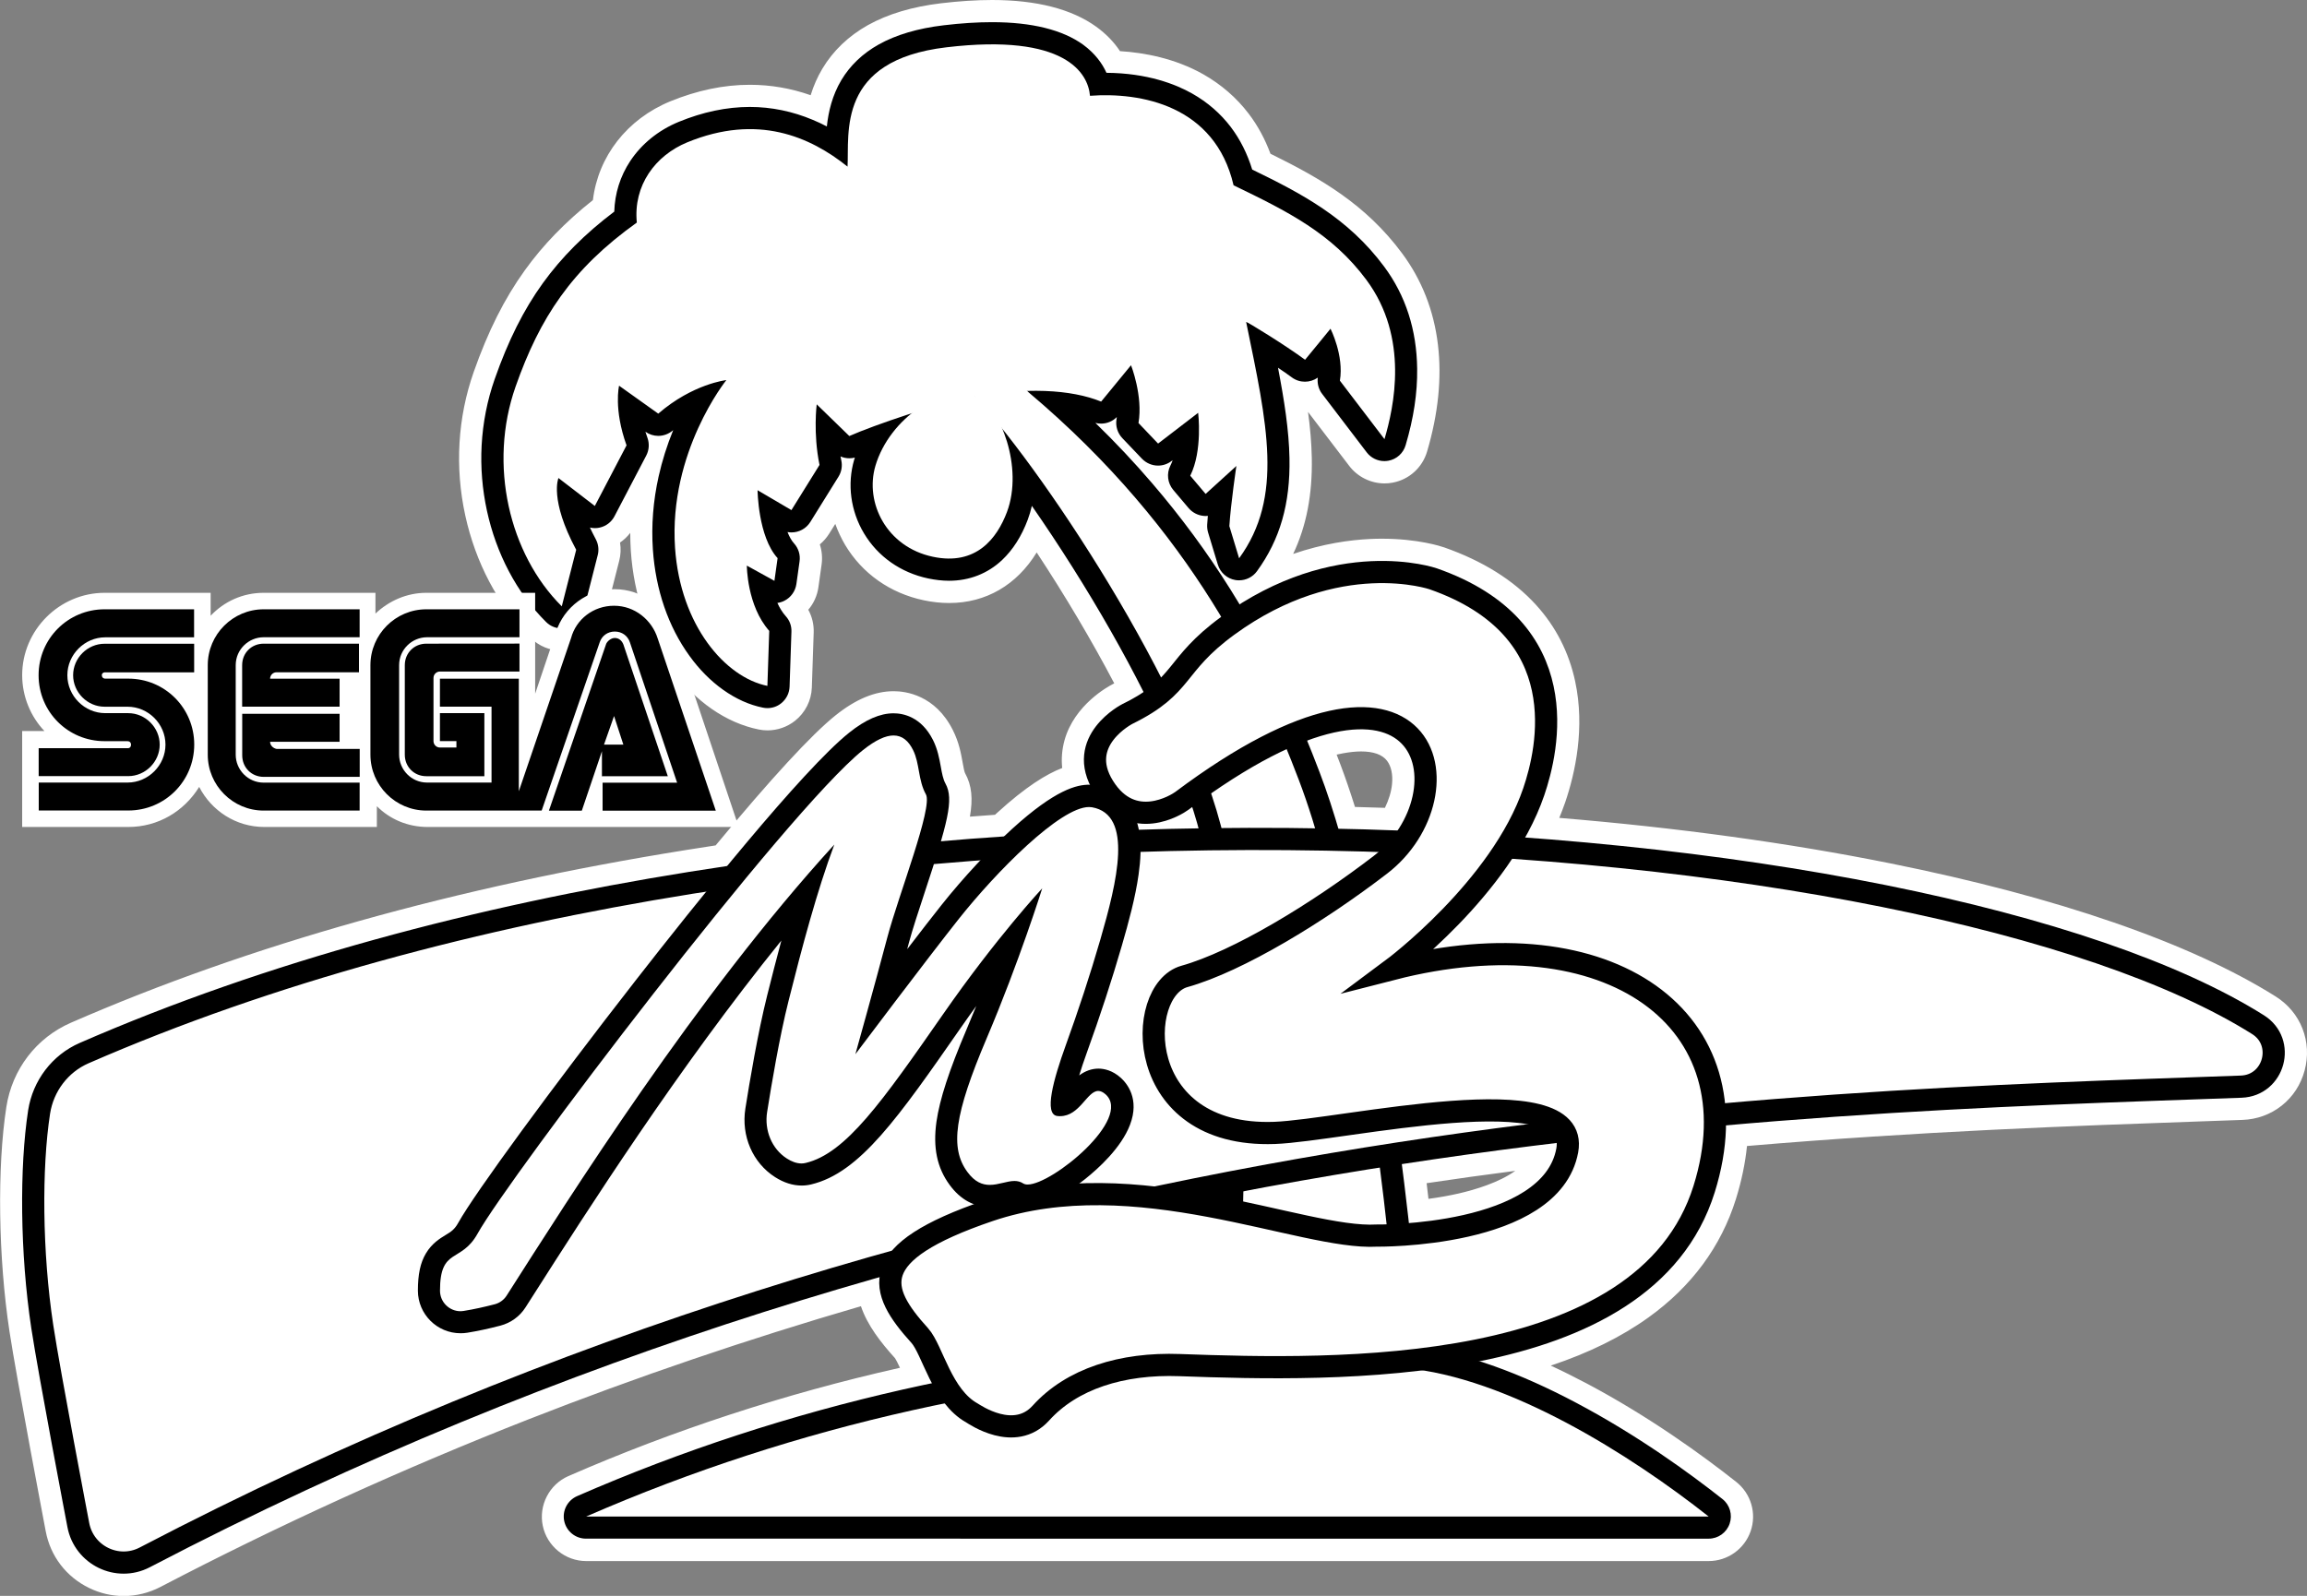 <?xml version="1.0" encoding="utf-8"?>
<!-- Generator: Adobe Illustrator 25.4.1, SVG Export Plug-In . SVG Version: 6.00 Build 0)  -->
<svg version="1.1" id="Layer_1" xmlns="http://www.w3.org/2000/svg" xmlns:xlink="http://www.w3.org/1999/xlink" x="0px" y="0px"
	 viewBox="0 0 3120.2 2159" style="enable-background:new 0 0 3120.2 2159;" xml:space="preserve">
<rect x="0" y="0" width="3120.2" height="2159" fill="#808080" stroke="none"/>
<style type="text/css">
	.st0{fill:#FFFFFF;}
	.st1{fill:#AA9644;}
	.st2{fill:#199A40;}
	.st3{fill:#F4134B;}
	.st4{fill:#D4BF7C;}
	.st5{fill:url(#SVGID_1_);stroke:#000000;stroke-width:30.002;stroke-miterlimit:10;}
	
		.st6{fill:url(#SVGID_00000153694931830518434600000003430197385727774883_);stroke:#000000;stroke-width:30.002;stroke-miterlimit:10;}
	.st7{fill:url(#SVGID_00000017500596203719128080000007071749132235452085_);}
	.st8{fill:#034693;}
	
		.st9{fill:url(#SVGID_00000158020847878043202900000006508976524452546972_);stroke:#000000;stroke-width:30.002;stroke-miterlimit:10;}
	
		.st10{fill:url(#SVGID_00000080164845850251605810000012193467210894488749_);stroke:#000000;stroke-width:30.002;stroke-miterlimit:10;}
	.st11{fill:url(#SVGID_00000106837894208860345950000015000618386270024865_);}
	
		.st12{fill:url(#SVGID_00000006695132998826075360000009551275245955565487_);stroke:#000000;stroke-width:31.537;stroke-miterlimit:10;}
	
		.st13{fill:url(#SVGID_00000022560050284744129620000017072475721409367438_);stroke:#000000;stroke-width:31.537;stroke-miterlimit:10;}
	.st14{fill:url(#SVGID_00000143589564096188328040000016962296000547908245_);}
	
		.st15{fill:url(#SVGID_00000077301626113841593880000006823657082426623371_);stroke:#000000;stroke-width:31.537;stroke-miterlimit:10;}
	
		.st16{fill:url(#SVGID_00000096017369140071078210000012635420561857236099_);stroke:#000000;stroke-width:31.537;stroke-miterlimit:10;}
	.st17{fill:url(#SVGID_00000152265108978154453120000001796976331901055908_);}
	.st18{fill:#FFFFFF;stroke:#000000;stroke-width:30.002;stroke-miterlimit:10;}
	.st19{fill:#FFFFFF;stroke:#000000;stroke-width:31.537;stroke-miterlimit:10;}
	
		.st20{fill:url(#SVGID_00000175300129927883202140000008543725845224239550_);stroke:#000000;stroke-width:18.814;stroke-miterlimit:10;}
	
		.st21{fill:url(#SVGID_00000115494718126248362150000004280755779178050208_);stroke:#000000;stroke-width:18.814;stroke-miterlimit:10;}
	.st22{fill:url(#SVGID_00000109031317977173523950000018066036750230896540_);}
	.st23{fill:#FFFFFF;stroke:#000000;stroke-width:18.814;stroke-miterlimit:10;}
	
		.st24{fill:url(#SVGID_00000041263690094778388970000012843374230206358702_);stroke:#000000;stroke-width:18.814;stroke-miterlimit:10;}
	
		.st25{fill:url(#SVGID_00000073701656223381057310000010642901553786658714_);stroke:#000000;stroke-width:18.814;stroke-miterlimit:10;}
	.st26{fill:url(#SVGID_00000078010514420895363410000000025370670236756379_);}
</style>
<g>
	<g>
		<g>
			<path class="st0" d="M167.2,2144c-14,0-27.5-3.1-40.3-9.4c-26.6-12.9-45-37.1-50.5-66.2c-0.4-2-39.1-205.3-48.8-269.1
				c-15-98.7-16.7-219.2-4.3-299.7c7.1-45.8,36.4-84.2,78.5-102.5c240.5-104.8,519.1-183.1,828.1-232.5c15.1-2.4,30.5-4.8,45.8-7.1
				c76.4-92.5,131.4-152.4,163.5-178c24.8-19.9,47.5-29.5,69.4-29.5c13.4,0,46.6,4.3,66.7,44.5c7.2,14.3,9.7,28.5,11.8,39.9
				c1.4,7.5,2.7,14.6,4.7,18.3c9.7,17.4,8.6,37.9,0.9,68.4c19.7-1.6,39.5-3.1,59.1-4.4c2.4-2.3,4.8-4.5,7.1-6.5
				c45.2-41.1,74.2-56,94.6-61.1c-3.7-14.6-3.6-29.3,0.4-43.6c11.7-42.3,52.5-64.1,57.2-66.4l0.2-0.1c5.7-2.8,10.9-5.6,15.7-8.3
				c-35.5-68.9-79.7-143.1-126.6-212.8c-10.7,24.7-25.3,44.3-43.5,58.4c-20.9,16.2-45.5,24.4-73.2,24.4c-10.1,0-20.6-1.1-31.3-3.4
				c-41.4-8.8-75.7-33-96.7-68.1c-11-18.4-17.6-38.7-19.6-59.4l-27.5,44.1c-4.7,7.5-11.3,13.4-19,17c5.8,9,8.2,19.8,6.7,30.6
				l-4.3,30.7c-1.8,12.4-8.6,23.5-18.7,30.5c0.3,0.3,0.5,0.6,0.8,0.9c7.7,8.7,11.7,19.8,11.3,31.4l-2.5,74.4
				c-0.5,13.2-6.7,25.5-17,33.8c-7.9,6.3-17.8,9.7-27.9,9.7c-3,0-5.9-0.3-8.8-0.9c-40.5-8.1-79.1-35.1-108.7-76
				c-30.3-41.9-48.4-94.4-52.3-151.8c-2.2-32.2,0.1-64.7,6.7-97.1l-30.4,58.1c-5.1,9.7-13.5,17.2-23.6,21.1c3.8,9,4.5,18.9,2.1,28.4
				l-19.5,76.5c-4,15.6-16.1,28-31.6,32.3c-3.9,1.1-7.9,1.6-12,1.6c-12,0-23.2-4.7-31.7-13.1c-20.8-20.7-38.7-45-53.1-72.3
				c-14-26.6-24.4-55.3-31-85.5c-13.7-62.7-9.9-127.1,10.9-186.2c18.9-53.9,40.3-96.4,67.1-133.7c25.1-34.9,56-66.3,94.2-95.9
				c4.4-56.3,40.7-104.7,96.1-127.5c34.4-14.1,68.6-21.3,101.9-21.3c31.1,0,61.8,6.3,91.1,18.6c0.5,0.2,1,0.4,1.5,0.6
				c3.8-18,9.9-33.9,18.4-48.2c13.2-22.1,32.1-40.2,56.2-53.7c25.1-14,56.5-23.4,93.4-27.7c24-2.8,46.6-4.3,67-4.3
				c57.2,0,101.7,11.3,132.4,33.7c13.6,9.9,24.3,21.7,32,35.3c31.8,1.1,74.8,7.6,114.1,29.8c22.5,12.7,41.6,29.3,56.8,49.3
				c12.4,16.4,22.3,35.1,29.3,55.8c68.7,33.5,129.6,67.5,178.2,132.9c50,67.4,60.9,155.6,31.4,255c-4.8,16.3-18.3,28.4-35,31.5
				c-2.7,0.5-5.4,0.7-8.1,0.7c-13.9,0-27.3-6.6-35.8-17.7l-60.4-79.1c-2.6-3.4-4.6-7.1-6.2-10.9c-1.7,0.2-3.4,0.3-5.2,0.3
				c-5.4,0-10.6-0.9-15.5-2.7c5,29.4,9,60.9,9.6,91c1.2,64.1-13.3,115.1-45.6,160.2c55.7-26.3,105.3-34.2,139.9-35.9
				c5.1-0.2,10.3-0.4,15.4-0.4c46.4,0,75.7,9.6,78.9,10.7c50,17.4,89.9,42.3,118.6,73.9c24.9,27.4,41.5,59.9,49.3,96.5
				c12.8,59.5-0.1,117.5-13.1,155.7c-4.4,12.8-9.8,25.9-16.2,39.1c166.8,13,323.8,34.2,467.1,63c224.2,45,402.7,106.6,516.3,178.1
				c28.6,18,41.4,50.8,32.6,83.4c-8.8,32.7-36.4,54.6-70.2,55.9c-16.9,0.6-34.1,1.2-51.6,1.8l-2.1,0.1
				c-174.6,6.1-391.2,13.7-629.8,34.5c-1.6,26.3-6.8,53.5-15.4,81.1c-34.6,110.5-128.6,186.8-279.7,227.1
				c27.6,11.1,56.1,24.5,85.4,40c83.6,44.3,154.8,96,199.8,131.6c15,11.9,20.9,32,14.6,50.1c-6.3,18.1-23.4,30.2-42.5,30.2H792.7
				c-21.2,0-39.7-15.1-44.1-35.8c-4.3-20.7,6.6-42,26-50.4c141.8-61.9,291.2-110.8,444-145.2c6.3-1.4,12.8-2.9,19.8-4.4
				c-1.4-3.1-2.8-6-4.1-8.9c-4.1-9.1-9.8-21.4-12.8-24.8c-21.8-24-42-50-46.7-79c-336.7,97-661.3,226.6-965.2,385.3
				C196.5,2140.4,181.8,2144,167.2,2144C167.2,2144,167.2,2144,167.2,2144z M1912.8,1588c2.1,16.6,4.1,33.5,6,50.5
				c20.4-2.2,39.7-5.3,57.4-9.3c42.5-9.7,93.7-28.7,109.7-64.9C2027.7,1571.4,1969.6,1579.4,1912.8,1588z M1821.5,1106.4
				c20.3,0.5,40.5,1.1,60.5,1.8c18.9-32.1,21.6-67.4,6-87.9c-9.4-12.4-25.3-18.6-47.2-18.6c-8.3,0-17.4,0.9-27.1,2.7
				c-8.2,1.5-16.9,3.7-26,6.6c3.6,9.1,7.3,18.5,11,28.4C1806.5,1059.6,1814.1,1082.1,1821.5,1106.4z"/>
			<path class="st0" d="M1341.7,30c53.9,0,95.5,10.4,123.5,30.8c16.3,11.9,25.9,25.6,31.5,38c31,0.2,75.7,5.3,116,28.1
				c20.7,11.7,38.3,26.9,52.2,45.3c12.6,16.6,22.3,35.9,28.9,57.5c66.7,32.4,129.4,65,178.4,131.2c47.1,63.5,57.2,147.1,29.1,241.8
				c-3.2,10.8-12.2,18.9-23.3,21c-1.8,0.3-3.6,0.5-5.4,0.5c-9.3,0-18.1-4.3-23.9-11.8l-60.4-79.1c-4.8-6.3-6.9-14.2-5.9-22
				c-5.1,3.6-11.2,5.5-17.4,5.5c-6.2,0-12.5-1.9-17.8-5.9c-5.3-3.9-11.7-8.4-18.6-13c8.5,44.3,14.8,84.6,15.5,122.4
				c1.1,61.4-12.8,110-43.9,152.8c-5.7,7.8-14.8,12.4-24.3,12.4c-1.7,0-3.3-0.1-5-0.4c-11.2-1.9-20.4-10-23.7-20.9l-13.2-43.5
				c-1-3.4-1.5-7-1.2-10.6c0.2-3.7,0.5-7.7,0.9-11.8c-1,0.1-2.1,0.2-3.1,0.2c-0.7,0-1.3,0-2-0.1c-8.1-0.5-15.7-4.3-20.9-10.6
				l-20.8-24.6c-7.8-9.2-9.3-22.1-3.9-32.8c1.2-2.3,2.2-4.8,3.1-7.4l-1.5,1.1c-5.4,4.2-11.9,6.2-18.3,6.2c-7.9,0-15.9-3.1-21.7-9.3
				l-26.5-27.8c-6.6-6.9-9.5-16.4-7.9-25.8c0.2-0.9,0.3-1.8,0.4-2.8c-5.7,5.8-13.4,8.9-21.3,8.9c-2.6,0-5.2-0.3-7.7-1
				c27.1,26.4,52.8,53.8,76.9,81.8c38.8,45.2,74.4,93.5,105.8,143.6c4.2,6.7,8.2,13.3,12.2,19.9c70.1-44.2,134.3-56.3,177.7-58.3
				c5.1-0.2,10-0.3,14.7-0.3c44.6,0,72.7,9.5,74,9.9c47.6,16.6,85.4,40.1,112.4,69.8c23.1,25.4,38.5,55.6,45.8,89.6
				c12,56.2-0.2,111.3-12.6,147.7c-6.7,19.7-15.6,38.8-25.8,57.2c173.2,12.7,338.6,34.4,487.9,64.4
				c222.4,44.7,399.2,105.6,511.3,176c22.9,14.4,33.2,40.7,26.1,66.8c-7.1,26.2-29.1,43.8-56.3,44.8c-17.5,0.6-35.4,1.3-53.6,1.9
				c-182,6.4-399.6,14-643.8,35.7c-0.4,28.8-5.5,59.1-15.3,90.4c-36.4,116.4-143.3,193.3-317.5,228.4c-0.2,0-0.5,0.1-0.7,0.1
				c41.1,13.1,84.9,31.9,131.2,56.4c82.6,43.7,153,94.9,197.6,130.1c10,7.9,13.9,21.3,9.7,33.4c-4.2,12.1-15.6,20.2-28.3,20.2H792.7
				c-14.2,0-26.5-10-29.4-23.9c-2.9-13.9,4.3-27.9,17.4-33.6c140.9-61.5,289.4-110.1,441.3-144.4c12.8-2.9,25.6-5.6,38.5-8.3
				c-4.6-8.8-8.6-17.6-12.4-25.8c-5.5-12.1-10.7-23.6-15.3-28.6c-24.9-27.4-47.1-57-43.4-88.6c-316.9,90.1-649.3,215.7-986.5,391.8
				c-11.2,5.9-23.4,8.8-35.6,8.8c-11.5,0-23-2.6-33.7-7.8c-22.3-10.8-37.7-31-42.3-55.4c-0.4-2-39.1-205.3-48.8-268.6
				c-14.8-97.4-16.5-216-4.3-295.2c6.3-40.7,32.4-74.8,69.7-91c239.3-104.3,516.7-182.2,824.4-231.5c17.1-2.7,34.2-5.4,51.3-7.9
				c63.4-76.9,128-150.7,165-180.3c22.1-17.7,41.7-26.2,60-26.2h0c13.1,0,37.5,4.7,53.3,36.2c6.2,12.4,8.5,24.9,10.5,35.9
				c1.7,9.2,3.1,17.1,6.3,22.9c8.1,14.6,7,32.8-6.1,77.8c28.4-2.4,57-4.6,85.6-6.6c3.6-3.5,7.2-6.8,10.8-10
				c58.7-53.4,87.4-59.6,104-59.6c0,0,0,0,0,0c0.4,0,0.7,0,1.1,0c-8.5-17.6-10.4-35.2-5.7-52.2c10.2-36.6,47.9-56.3,49.5-57.1
				l0.2-0.1c11.5-5.7,20.8-11,28.6-16.2c-44.6-88.5-100-178.4-150.9-251.7c-1.5,6.5-3.3,12.8-5.6,18.8
				c-19.9,53.2-57.7,82.4-106.4,82.4c-9,0-18.5-1-28.2-3.1c-37.2-7.9-68.1-29.6-86.9-61.1c-18.1-30.3-22.9-66.7-13.2-99.6
				c0.3-0.9,0.6-1.9,0.9-2.8c-2.4,0.6-4.9,0.9-7.4,0.9c-4.1,0-8.2-0.9-12-2.5c0.3,1.8,0.7,3.7,1.1,5.6c1.6,7.5,0.1,15.4-3.9,21.9
				l-38,61.1c-5.7,9.1-15.5,14.2-25.5,14.2c-1.8,0-3.6-0.2-5.4-0.5c2.4,6.1,5.4,11.5,8.9,15.3c6,6.6,8.8,15.6,7.5,24.4l-4.3,30.7
				c-1.4,9.8-7.5,18.2-16.3,22.6c-3,1.5-6.2,2.5-9.4,2.9c3,6.6,6.8,12.8,11.4,18c5.1,5.8,7.8,13.3,7.6,20.9l-2.5,74.4
				c-0.3,8.8-4.5,17-11.4,22.5c-5.3,4.2-11.9,6.5-18.6,6.5c-2,0-3.9-0.2-5.9-0.6c-36.8-7.4-72.1-32.2-99.5-70
				c-28.6-39.6-45.7-89.4-49.5-144c-4.3-63.1,10-118.8,27.3-161.4c-0.2,0.1-0.3,0.3-0.5,0.4c-5.6,4.9-12.6,7.3-19.6,7.3
				c-6.1,0-12.2-1.8-17.4-5.6c0.8,2.7,1.8,5.5,2.8,8.3c2.8,7.9,2.2,16.6-1.7,24l-42.9,82c-4.1,7.9-11.5,13.5-20.1,15.4
				c-2.1,0.5-4.3,0.7-6.4,0.7c-2.3,0-4.5-0.3-6.7-0.8c2.3,4.9,4.9,10.2,7.9,15.8c3.6,6.6,4.5,14.3,2.6,21.6l-19.5,76.5
				c-2.7,10.4-10.7,18.6-21.1,21.5c-2.6,0.7-5.3,1.1-8,1.1c-7.8,0-15.5-3.1-21.2-8.7c-19.7-19.6-36.7-42.7-50.4-68.7
				c-13.4-25.4-23.3-52.9-29.6-81.7c-13.1-60-9.5-121.6,10.4-178c18.5-52.5,39.1-93.8,65.1-129.9c25.3-35.2,57-67,96.7-97
				c1.6-53.2,34.4-99.6,87.2-121.4c32.5-13.4,64.9-20.2,96.2-20.2c29.1,0,57.8,5.9,85.3,17.5c6.4,2.7,12.7,5.7,18.9,8.9
				c2.2-20,7.3-42,19.6-62.7c11.8-19.9,28.9-36.1,50.7-48.3c23.3-13.1,52.9-21.8,87.8-25.9C1299.9,31.4,1321.9,30,1341.7,30
				 M1890,1123.5c25.5-37.8,31.4-84,9.9-112.3c-12.3-16.3-32.5-24.6-59.1-24.6c-9.2,0-19.2,1-29.9,3c-13.4,2.5-27.8,6.6-43,12.3
				c6.2,15.1,11.7,29.4,16.8,42.8c8.7,22.9,17.2,48.5,25.5,76.5C1837,1121.8,1863.6,1122.5,1890,1123.5 M1549.4,1114.6
				c-3.8,0-7.6-0.3-11.5-0.9c0.8,2.8,1.5,5.7,2.1,8.8c27-0.8,54-1.5,81.1-1.9c-2.6-9.5-5.4-19.1-8.6-29c-1.7,1.3-3.5,2.6-5.2,3.9
				C1607,1095.7,1581.3,1114.6,1549.4,1114.6 M1905.6,1654.8c21-1.7,47.3-4.9,74-11c51.7-11.8,115.4-37,125.2-90
				c0.5-2.7,0.6-5,0.5-7.1c-68.1,8.2-137.9,17.7-209.2,28.7C1899.6,1603,1902.7,1629.6,1905.6,1654.8 M1651.6,1619.5
				c0-0.5,0-1,0-1.5c-1.3,0.3-2.6,0.5-3.9,0.8C1649.1,1619,1650.3,1619.2,1651.6,1619.5 M1341.7,0C1341.7,0,1341.7,0,1341.7,0
				c-21,0-44.2,1.5-68.8,4.4c-38.9,4.6-72.1,14.6-98.9,29.5c-26.4,14.8-47.2,34.7-61.8,59.1c-6.6,11.1-11.8,22.9-15.8,35.8
				c-26.7-9.4-54.3-14.1-82.3-14.1c-35.2,0-71.4,7.6-107.6,22.4C848,161.2,809,211.6,801.9,270.7c-37.1,29.4-67.3,60.5-92.1,95
				c-27.7,38.5-49.6,82.2-69.1,137.5C619,564.9,615,632.1,629.3,697.5c6.9,31.5,17.8,61.6,32.4,89.3c15.1,28.7,33.9,54.2,55.8,76
				c11.3,11.3,26.3,17.5,42.3,17.5c5.4,0,10.8-0.7,16-2.2c20.7-5.7,36.9-22.2,42.2-43l19.5-76.5c2.1-8.1,2.4-16.5,1.1-24.6
				c5.2-3.6,9.9-8,13.8-13.1c0,8.2,0.3,16.3,0.8,24.5c4.1,60.2,23.1,115.4,55.1,159.6c31.8,43.9,73.7,73,117.9,81.9
				c3.9,0.8,7.8,1.2,11.8,1.2c13.5,0,26.7-4.6,37.3-13c13.8-11,22.1-27.4,22.7-45l2.5-74.4c0.4-10.9-2.2-21.5-7.3-30.8
				c7.3-8.5,12.1-19.1,13.7-30.5l4.3-30.7c1.3-9.3,0.4-18.6-2.4-27.2c4.9-4.1,9.2-9,12.7-14.6l8.2-13.1c3.5,9.7,7.9,19.1,13.2,28.2
				c23.1,38.8,60.9,65.5,106.5,75.1c11.7,2.5,23.3,3.7,34.4,3.7c49.7,0,91.4-24.5,118.3-68.4c38.5,58.5,74.6,119.4,104.9,177.1
				c-0.7,0.3-1.4,0.7-2,1c-0.1,0-0.1,0-0.1,0.1l-0.2,0.1c-0.1,0-0.1,0.1-0.2,0.1c-5.2,2.7-51.4,27.4-64.8,75.8
				c-3.4,12.4-4.4,24.9-3.1,37.4c-21.3,8.2-49.2,25.3-87.6,60.3c-1.1,1-2.2,2-3.3,3c-11.3,0.8-22.6,1.6-33.9,2.5
				c4.1-23.9,2.8-42-6.7-59.1c-1-2.1-2.2-8.8-3.1-13.8c-2.2-12.4-5-27.7-13.2-44c-23.8-47.7-64-52.8-80.1-52.8
				c-25.4,0-51.2,10.7-78.8,32.8c-32.3,25.9-86.8,85-162,175.8c-13.5,2-27,4.1-40.3,6.3c-310.2,49.7-590.1,128.2-831.7,233.6
				c-46.8,20.4-79.4,63-87.3,113.9c-12.7,81.9-11,204.2,4.3,304.3c9.6,63.1,48,264.7,48.9,269.6c6.3,33.8,27.7,61.8,58.7,76.9
				c14.8,7.2,30.6,10.9,46.8,10.9c17,0,34.1-4.2,49.5-12.2c160.7-83.9,328.2-160.2,497.9-226.8c145.7-57.1,296.8-108.6,449.7-153.1
				c8.8,26.2,27.4,49.6,45.9,70.1c1.5,2.1,4.3,7.6,6.9,13.2c-0.6,0.1-1.1,0.3-1.7,0.4c-153.7,34.7-304,83.8-446.7,146.1
				c-25.9,11.3-40.5,39.6-34.7,67.3c5.8,27.7,30.5,47.7,58.7,47.7H2311c25.5,0,48.3-16.2,56.7-40.3c8.4-24.1,0.6-50.9-19.5-66.8
				c-45.5-36-117.6-88.3-202.1-133.1c-16.5-8.7-32.7-16.8-48.7-24.2c51.4-17.1,95.6-38.9,132.2-65.2
				c58.3-41.9,98.1-95.8,118.2-160.1c7.6-24.3,12.6-48.3,15-71.8c233.3-19.9,445.1-27.4,616.4-33.4l3.1-0.1
				c17.1-0.6,34-1.2,50.5-1.8c19.8-0.7,38.2-7.4,53.3-19.4c15.1-12,25.8-28.4,30.9-47.5c5.1-19.1,4.1-38.6-2.9-56.6
				c-7-17.9-19.6-33-36.3-43.5c-115.1-72.4-295.4-134.7-521.3-180.1c-137.7-27.7-288.1-48.3-447.6-61.5c2.9-7.1,5.6-14.1,8-21
				c13.6-40,27-100.8,13.5-163.7c-8.4-39.2-26.2-74.1-52.9-103.4c-30.4-33.5-72.4-59.7-124.7-78c0,0-0.1,0-0.1,0
				c-3.4-1.2-34.9-11.6-83.8-11.6c-5.3,0-10.7,0.1-16.1,0.4c-27.1,1.3-63,6.2-103.8,20.2c18-38,26.1-80.3,25.2-129.9
				c-0.4-20.5-2.3-41.6-5.1-62.2l55.8,73.1c11.3,14.8,29.1,23.6,47.7,23.6c3.6,0,7.3-0.3,10.8-1c22.3-4.1,40.2-20.2,46.7-42
				c15.1-51.1,20.1-99.7,14.7-144.7c-5.5-46.1-21.8-87.6-48.4-123.5c-49.2-66.3-109.8-101.2-178.1-134.8
				c-7.4-19.9-17.2-38.1-29.4-54.1c-16.4-21.6-37.1-39.5-61.3-53.3c-38.6-21.8-80.3-29.4-112.8-31.4c-8.2-12.4-18.9-23.4-31.8-32.8
				C1449.7,12.3,1402.1,0,1341.7,0L1341.7,0L1341.7,0z M1807.8,1020.9c3-0.7,5.9-1.3,8.7-1.8c8.8-1.6,17-2.5,24.3-2.5
				c17,0,28.8,4.3,35.2,12.7c5.6,7.4,8,18.6,6.7,31.5c-1,10.4-4.4,21.4-9.6,32.1c-13.4-0.5-26.9-0.9-40.5-1.2
				c-6.5-20.7-13.1-40-19.8-57.7C1811.1,1029.6,1809.5,1025.2,1807.8,1020.9L1807.8,1020.9z M1929.5,1600.7
				c39.5-5.9,79.6-11.5,119.9-16.7c-22.4,16-54.4,25.5-76.5,30.6c-12.8,2.9-26.5,5.4-40.9,7.3
				C1931.1,1614.7,1930.3,1607.7,1929.5,1600.7L1929.5,1600.7z"/>
		</g>
		<g>
			<g>
				<g>
					<path d="M792.7,2066.7c-7.1,0-13.2-5-14.7-11.9c-1.5-7,2.2-14,8.7-16.8c140.1-61.2,287.6-109.4,438.6-143.5
						c142.7-32.2,288.2-51.6,432.7-57.8c6.4-108.5,25.8-506-16.7-697.3c-21.7-97.6-80.3-213.2-125.7-292.9
						c-39.8-70-86.6-142.5-131-203.6c0.5,18.4-1.8,37.4-8.5,55.2c-7.6,20.3-18,36.7-30.8,48.7c-16.9,15.9-37.6,24-61.6,24
						c-8,0-16.4-0.9-25.1-2.8c-33.1-7-60.5-26.3-77.1-54.2c-16-26.8-20.2-58.7-11.7-87.7c3.5-11.9,8.6-23.5,15.2-34.4
						c-12,4.5-22.4,8.6-30,12c-2,0.9-4,1.3-6.1,1.3c-3.8,0-7.6-1.5-10.5-4.2l-20-19.5c0.3,13,1.5,28.6,4.8,44.8
						c0.8,3.8,0.1,7.7-2,11l-38,61.1c-2.8,4.6-7.7,7.1-12.7,7.1c-2.6,0-5.2-0.7-7.6-2.1l-20.6-12.1c3,19,9.1,41.5,20.6,54.1
						c3,3.3,4.4,7.8,3.8,12.2l-4.3,30.7c-0.7,4.9-3.7,9.1-8.2,11.3c-2.1,1.1-4.4,1.6-6.7,1.6c-2.5,0-5-0.6-7.3-1.9l-11.8-6.5
						c3.3,16.1,9.9,36.1,23.2,51.1c2.6,2.9,3.9,6.6,3.8,10.5l-2.5,74.4c-0.1,4.4-2.2,8.5-5.7,11.3c-2.7,2.1-6,3.2-9.3,3.2
						c-1,0-2-0.1-2.9-0.3c-33.1-6.6-65.1-29.4-90.3-64.1c-27-37.3-43.1-84.4-46.6-136.2c-2.6-38.8,0.9-99.6,32.7-169.5
						c5.5-12.1,11.1-22.8,16.3-32c-13.9,6.3-30.4,15.8-46.9,30.2c-2.8,2.4-6.3,3.7-9.8,3.7c-3,0-6.1-0.9-8.7-2.8L851,550.1
						c0.9,12.2,3.6,28.3,10.4,47.4c1.4,3.9,1.1,8.3-0.8,12l-42.9,82c-2.1,3.9-5.7,6.7-10.1,7.7c-1.1,0.2-2.1,0.4-3.2,0.4
						c-3.3,0-6.5-1.1-9.1-3.1l-25.7-19.8c2.4,13.7,8.6,33.5,22.8,60c1.8,3.3,2.2,7.2,1.3,10.8L774.3,824c-1.3,5.2-5.4,9.3-10.5,10.8
						c-1.3,0.4-2.7,0.5-4,0.5c-3.9,0-7.7-1.5-10.6-4.4c-36.9-36.7-63.8-87.5-75.9-143c-12.5-57.3-9.1-116,9.9-169.8
						c18-51.1,38-91.2,63.1-126.1c26.1-36.2,57.8-67.6,99.5-98.2c-1.4-50.1,28.4-94.7,77.9-115c30.7-12.6,61.1-19.1,90.4-19.1
						c41.1,0,79.9,12,117.7,36.7c1.1-51.4,12.1-131.4,146.4-147.3c22.8-2.7,44.2-4.1,63.5-4.1c50.7,0,89.3,9.4,114.7,27.9
						c18,13.1,26.3,28.6,30,41c2.8-0.1,5.7-0.1,8.5-0.1c29.3,0,72.3,4.5,110.5,26.1c38.3,21.6,63.8,55.3,75.9,100.3
						c67.3,32.5,130.6,64.3,178.9,129.5c44.2,59.6,53.4,138.6,26.7,228.6c-1.6,5.4-6.1,9.5-11.7,10.5c-0.9,0.2-1.8,0.2-2.7,0.2
						c-4.6,0-9.1-2.1-11.9-5.9l-60.3-79.1c-2.5-3.3-3.6-7.5-2.9-11.6c2.2-13,0.1-26.8-2.9-38c-6.3,7.8-13.2,16.1-17.9,21.7
						c-3,3.5-7.2,5.4-11.5,5.4c-3.1,0-6.2-1-8.9-2.9c-13.2-9.7-33-22.7-49.2-33c11.8,57.7,21.3,108.5,22.2,154.7
						c1.1,58-12,103.6-41.1,143.6c-2.9,3.9-7.4,6.2-12.1,6.2c-0.8,0-1.7-0.1-2.5-0.2c-5.6-0.9-10.2-5-11.9-10.4l-13.2-43.5
						c-0.5-1.7-0.7-3.5-0.6-5.3c0.8-12.2,2.4-27.5,4.1-41.7l-11.2,10.2c-2.8,2.5-6.4,3.9-10.1,3.9c-0.3,0-0.7,0-1,0
						c-4.1-0.3-7.8-2.2-10.5-5.3l-20.8-24.6c-3.9-4.6-4.7-11-2-16.4c7.3-14.6,9.7-33.5,10.2-48.8l-31.1,23.9
						c-2.7,2.1-5.9,3.1-9.1,3.1c-4,0-7.9-1.6-10.9-4.6l-26.5-27.8c-3.3-3.4-4.7-8.2-3.9-12.9c2.6-14.8,0.8-30.9-1.9-44l-22.2,27
						c-2.9,3.5-7.2,5.5-11.6,5.5c-1.9,0-3.8-0.4-5.6-1.1c-14.8-6-32.8-10.1-53.1-12.1c197.9,176.9,285.7,361.8,340.2,504.9
						c87.5,229.7,128,670.2,137.4,786.5c63.4,6.9,136.3,32.1,216.9,74.8c81.6,43.2,151.2,93.8,195.3,128.6c5,4,7,10.7,4.9,16.7
						c-2.1,6-7.8,10.1-14.2,10.1H792.7z"/>
					<path d="M1341.7,60c107.7,0,130.3,43.6,132.5,69.6c6.6-0.5,13.5-0.8,20.7-0.8c66.3,0,150.8,23.9,173.6,121.9
						c73.2,35.3,133,65.1,179.7,128c58,78.2,37.2,172.2,24.4,215.4l-60.3-79.1c5.7-34.1-12.7-70.3-12.7-70.3s-23.3,28.7-34.4,42
						c-25.8-19.1-77.7-51.1-79.6-51.1c0,0,0,0,0,0c28.4,138.1,51.1,236.5-9.5,319.7l-13.2-43.5c1.9-30.3,9.5-81.4,9.5-81.4
						l-41.6,37.8l-20.8-24.6c17-34.1,10.7-85.1,10.7-85.1l-54.2,41.6l-26.5-27.8c6.3-36.6-10.1-78.2-10.1-78.2l-40.4,49.2
						c-23-9.3-52.9-14.6-88.8-14.6c-3.7,0-7.4,0.1-11.3,0.2c0.6,0.6,1.2,1.2,1.8,1.9c224.4,189.1,314.4,390.2,365.6,524.6
						c90.4,237.3,130.2,701.2,137.5,795.4h5.1c139.6,12.2,306.1,117.6,411.6,200.9H792.7c283.2-123.7,586-189.7,879.4-200.6
						c5.5-88.9,28.6-513.2-16.2-715c-39.1-175.9-200.3-430.9-300.2-555.9c13.7,32.1,19.9,76.1,6.3,112.5c-11.6,30.9-34.4,63-78.3,63
						c-6.8,0-14.1-0.8-22-2.4c-62.4-13.2-92.3-73-77.6-123c8.3-28.1,26.7-53.3,48.8-71.1c-32.9,10.6-65.8,22.6-84.1,30.7l-44.1-42.9
						c0,0-5,39.1,3.8,82l-38,61.1l-45.8-26.9c0,0,0.6,62.9,27.1,91.9l-4.3,30.7l-37.3-20.6c0,0,0,54.2,30.3,88.3l-2.5,74.4
						c-56.8-11.3-117.7-81.6-124.9-186.7c-8.8-129.9,69.4-227,69.4-227s-45.4,5-92.1,45.4l-53-37.8c0,0-7.6,31.5,10.1,80.7l-42.9,82
						l-49.2-37.8c0,0-12.6,29,24,97.1l-19.5,76.5c-71.1-70.8-99.6-191.6-62.5-297.2c32.8-93.3,75.7-158.9,164-222
						c-5-50.5,25.2-90.8,68.1-108.5c30.7-12.6,58.9-17.9,84.7-17.9c54.3,0,98,23.4,132.2,50.7C1148.8,180,1131.2,81.6,1280,64
						C1303.2,61.2,1323.6,60,1341.7,60 M1341.7,30C1341.7,30,1341.7,30,1341.7,30c-19.9,0-41.8,1.4-65.3,4.2
						c-34.9,4.1-64.5,12.9-87.8,25.9c-21.8,12.2-38.8,28.4-50.7,48.3c-12.3,20.7-17.5,42.7-19.6,62.7c-6.2-3.3-12.6-6.3-18.9-8.9
						c-27.5-11.6-56.2-17.5-85.3-17.5c-31.3,0-63.6,6.8-96.2,20.2c-27.4,11.3-50.1,29.7-65.6,53.1c-13.5,20.5-20.8,43.8-21.5,68.3
						c-39.6,29.9-71.3,61.7-96.7,96.9c-26,36.1-46.7,77.4-65.1,129.9c-10,28.5-15.9,58.6-17.6,89.4c-1.6,29.7,0.9,59.5,7.2,88.6
						c6.3,28.8,16.2,56.3,29.6,81.7c13.7,26,30.6,49.1,50.4,68.7c5.7,5.7,13.3,8.7,21.2,8.7c2.7,0,5.3-0.4,8-1.1
						c10.4-2.9,18.4-11.1,21.1-21.5l19.5-76.5c1.9-7.3,0.9-15-2.6-21.6c-3-5.6-5.6-10.9-7.9-15.8c2.2,0.5,4.5,0.8,6.7,0.8
						c2.1,0,4.3-0.2,6.4-0.7c8.7-1.9,16-7.5,20.1-15.4l42.9-82c3.9-7.4,4.5-16.1,1.7-24c-1-2.9-1.9-5.6-2.8-8.3
						c5.2,3.7,11.3,5.6,17.4,5.6c7,0,14-2.5,19.6-7.3c0.2-0.2,0.4-0.3,0.6-0.5c-8.4,20.6-15,41.6-19.7,62.6
						c-7.4,33.1-10,66.3-7.8,98.8c3.7,54.6,20.8,104.4,49.5,144c13.3,18.5,28.7,33.9,45.5,45.9c17.3,12.3,35.5,20.5,54,24.2
						c2,0.4,3.9,0.6,5.9,0.6c6.7,0,13.3-2.2,18.6-6.5c6.9-5.5,11.1-13.7,11.4-22.5l2.5-74.4c0.3-7.7-2.4-15.2-7.6-20.9
						c-4.7-5.2-8.4-11.5-11.4-18c3.2-0.4,6.4-1.4,9.4-2.9c8.8-4.4,14.9-12.9,16.3-22.6l4.3-30.7c1.3-8.9-1.5-17.8-7.5-24.4
						c-3.2-3.5-6.2-8.7-8.8-15.3c1.8,0.3,3.6,0.5,5.4,0.5c10,0,19.8-5,25.5-14.2l38-61.1c4.1-6.5,5.5-14.4,3.9-21.9
						c-0.4-1.9-0.7-3.7-1.1-5.6c3.8,1.7,7.9,2.5,12,2.5c2.5,0,4.9-0.3,7.4-0.9c-0.3,0.9-0.6,1.9-0.9,2.8c-9.7,33-4.9,69.3,13.2,99.6
						c18.8,31.5,49.7,53.2,86.9,61.1c9.7,2,19.1,3.1,28.2,3.1c27.5,0,52.3-9.7,71.8-28.1c14.5-13.7,26.2-32,34.6-54.4
						c2.3-6.1,4.1-12.3,5.6-18.8c36.8,53,74.2,112,106.8,169.4c64.3,113.1,107.2,212.9,124.1,288.7
						c40.5,182.2,24.1,555.4,17.1,679.7c-140.9,6.8-282.6,26.2-421.8,57.5c-151.9,34.3-300.3,82.8-441.3,144.4
						c-13,5.7-20.3,19.7-17.4,33.6c2.9,13.9,15.2,23.9,29.4,23.9H2311c12.8,0,24.1-8.1,28.3-20.2c4.2-12.1,0.3-25.5-9.7-33.4
						c-44.6-35.2-115-86.4-197.6-130.1c-77.1-40.9-147.6-66-209.9-74.9c-5.3-63.8-16.7-185.2-35.8-320.6
						c-28.3-201.3-62.5-355.3-101.6-457.8c-24.9-65.3-61.1-152.4-120.5-247.1c-31.4-50.1-67-98.4-105.8-143.6
						c-24-28-49.7-55.4-76.9-81.8c2.6,0.7,5.2,1,7.7,1c7.9,0,15.6-3.1,21.3-8.9c-0.1,0.9-0.3,1.9-0.4,2.8
						c-1.6,9.4,1.3,18.9,7.9,25.8l26.5,27.8c5.9,6.1,13.8,9.3,21.7,9.3c6.4,0,12.8-2,18.3-6.2l1.5-1.1c-0.9,2.6-1.9,5.1-3.1,7.4
						c-5.4,10.7-3.8,23.6,3.9,32.8l20.8,24.6c5.3,6.2,12.8,10,20.9,10.6c0.7,0,1.3,0.1,2,0.1c1,0,2.1-0.1,3.1-0.2
						c-0.4,4.1-0.7,8.1-0.9,11.8c-0.2,3.6,0.2,7.2,1.2,10.6l13.2,43.5c3.3,10.9,12.5,19,23.7,20.9c1.7,0.3,3.3,0.4,5,0.4
						c9.5,0,18.6-4.5,24.3-12.4c31.1-42.8,45.1-91.3,43.9-152.8c-0.7-37.8-7-78.1-15.5-122.4c6.9,4.6,13.3,9.1,18.6,13
						c5.4,4,11.6,5.9,17.8,5.9c6.1,0,12.2-1.9,17.4-5.5c-1,7.8,1.1,15.8,5.9,22l60.3,79.1c5.7,7.5,14.6,11.8,23.9,11.8
						c1.8,0,3.6-0.2,5.4-0.5c11.1-2,20.1-10.1,23.3-21c10.9-36.7,16-70.5,15.6-103.4c-0.6-52.7-15.6-99.2-44.7-138.3
						c-49.1-66.1-111.7-98.8-178.4-131.2c-6.6-21.5-16.3-40.8-28.9-57.5c-13.9-18.3-31.5-33.6-52.2-45.3
						c-22.4-12.7-60.7-27.7-116-28.1c-5.6-12.4-15.2-26-31.5-38C1437.2,40.4,1395.7,30,1341.7,30L1341.7,30L1341.7,30z"/>
				</g>
			</g>
			<g>
				<g id="path2658_00000108997399922137874970000009008882627402341782_">
					<path class="st0" d="M1312.9,530.7c87.4,90.1,297.5,401,342.9,605.3c50.2,226.1,15.1,731.6,15.1,731.6l115.6,35.4l108.9-35.4
						c0,0-37.8-547.4-138.7-812.3c-51.2-134.4-141.3-335.5-365.6-524.6C1328,465.8,1318,494,1312.9,530.7z"/>
				</g>
				<g id="path2660_00000072246653708700263740000003753544669083965114_">
					<path class="st0" d="M1474.2,129.6c68.1-5.1,169,12.6,194.2,121.1c73.2,35.3,133,65.1,179.7,128c58,78.2,37.2,172.2,24.4,215.4
						l-60.3-79.1c5.7-34.1-12.7-70.3-12.7-70.3s-23.3,28.7-34.4,42c-26.1-19.3-78.9-51.9-79.7-51.1c28.4,138.1,51.1,236.5-9.5,319.7
						l-13.2-43.5c1.9-30.3,9.5-81.4,9.5-81.4l-41.6,37.8l-20.8-24.6c17-34.1,10.7-85.1,10.7-85.1l-54.2,41.6l-26.5-27.8
						c6.3-36.6-10.1-78.2-10.1-78.2l-40.4,49.2c-40.4-16.4-102.2-20.2-180.4-5.1c-41.2,8-126.1,36.6-160.2,51.7l-44.1-42.9
						c0,0-5,39.1,3.8,82l-38,61.1l-45.8-26.9c0,0,0.6,62.9,27.1,91.9l-4.3,30.7l-37.3-20.6c0,0,0,54.2,30.3,88.3l-2.5,74.4
						c-56.8-11.4-117.7-81.6-124.9-186.7c-8.8-129.9,69.4-227,69.4-227s-45.4,5-92.1,45.4l-53-37.8c0,0-7.6,31.5,10.1,80.7l-42.9,82
						l-49.2-37.8c0,0-12.6,29,24,97.1l-19.5,76.5c-71.1-70.8-99.6-191.6-62.5-297.2c32.8-93.3,75.7-158.9,164-222
						c-5-50.5,25.2-90.8,68.1-108.5c95.3-39.2,166.5-7.6,216.9,32.8C1148.8,180,1131.2,81.6,1280,64
						C1441.3,44.8,1471.7,99.3,1474.2,129.6z"/>
				</g>
				<g id="path2664_00000070107481533285276430000015565541050391389584_">
					<path class="st0" d="M1322.2,537.6c30.3,13.2,62.4,94.6,39.7,155.1c-13.4,35.6-41.7,73-100.3,60.5c-62.4-13.2-92.3-73-77.6-123
						C1203,566,1275.1,517,1322.2,537.6z"/>
				</g>
			</g>
			<g id="path2662_00000079443771578396167020000006046394412542672786_">
				<path class="st0" d="M2311,2051.7H792.7c286.3-125,592.4-191.1,888.7-200.9h218C2039,1863,2205.5,1968.3,2311,2051.7z"/>
			</g>
			<path d="M1421.1,1475.9c0,0-4.9,22.5,4.2,31.6c9.1,9.1,22.1,1.4,36.6-11.2"/>
			<path d="M1865.1,1359.1c0,0-75.4,86.3-91.3,97.6l170.5-65.8"/>
			<path class="st18" d="M113.8,1424.7c1005.4-438.3,2493.9-319.2,2940.1-38.5c37.9,23.8,22,82.3-22.7,83.9
				c-631.2,22.6-1700.9,44.3-2835.4,636.8c-37,19.3-82.2-2.8-89.9-43.9c0,0-39-204.3-48.7-268.1c-15.2-100.1-15.9-215.4-4.3-290.6
				C58.4,1469.2,81.2,1438.9,113.8,1424.7z"/>
			<path class="st18" d="M1314.8,1911.7c2.9,1.6,57.1,39.7,93,0c41.7-46.2,109.2-67.8,187.8-64.9c209.6,7.6,628.9,18.4,709.2-238.1
				c71.7-229.2-127.8-373.1-421.7-297.7c0,0,146.7-109.1,191.3-239.9c19.2-56.4,58.6-220.2-136.2-288.1c0,0-129.2-44.6-277.4,63.4
				c-74.2,54.1-57.9,81.1-136,119.5c0,0-71.1,36.2-32.2,98.4c38.9,62.2,99,24.3,105.8,19.2c339.2-254.1,392.9-9,268.5,86.5
				c-84.1,64.6-192.3,130.6-265,151c-67.3,18.9-69.8,218.6,121.8,211.7c91.7-3.3,415.1-80.2,396,23.7
				c-21.8,118.4-257.8,115.2-257.8,115.2c-100.6,5.7-326.8-101.1-524.6-33.7c-167.4,57-149.9,106.6-93.3,169
				C1261.5,1826.5,1273.4,1888.8,1314.8,1911.7z"/>
			<g>
				<path class="st0" d="M622.9,1788.8c-23.5,0-42.6-19.1-42.7-42.6c0-19.4,2.7-32.6,8.7-42.9c6.1-10.2,14.3-15.2,21.5-19.6
					c7.9-4.8,15.4-9.4,22.5-22.3c41.7-75,419-573.7,524.9-658.4c19.3-15.4,35.9-23,50.7-23c11.8,0,28.3,4.9,39.9,28
					c5.2,10.5,7.2,21.4,9.1,31.9c1.8,10,3.5,19.5,8,27.5c8.4,15,0.5,45.5-29.2,135.5c-8.7,26.3-16.9,51.1-21.6,69.2
					c-6.8,25.7-14.9,55.5-22.3,82.3c30.9-40.7,69.6-91.4,92.8-120.7c28.2-35.5,63.3-73.4,93.9-101.2c41.2-37.5,71.9-55.7,93.9-55.7
					c2.2,0,4.4,0.2,6.5,0.5c16.2,2.8,28.6,11,36.8,24.1c23.2,37.1,6,106.2-13.6,173.8c-13.4,46.2-28.8,93.4-47.2,144.3
					c-7.6,21.1-12.8,37.9-16,51.4c-3.1,13-3.5,20.2-3.3,23.9c6.7-1.1,12.3-6.9,19.7-15.3c7.7-8.7,16.4-18.6,29.7-18.6
					c7,0,13.7,2.8,19.9,8.4c7.4,6.6,18.4,21.6,8.6,47.2c-11,28.9-42.7,56.3-55.7,66.7c-10.1,8-44.7,34.2-68.3,34.2c0,0,0,0,0,0
					c-5.5,0-10.4-1.4-14.4-4c-0.6-0.4-1.5-0.8-3.4-0.8c-3.1,0-7.4,1-12,2.1c-6.3,1.5-13.5,3.2-21.5,3.2c-16.8,0-30.7-7.7-42.4-23.6
					c-27.9-37.8-21.7-87.2,24.4-195.7c19.6-46.1,36.7-91.8,49.6-127.9c-23,28.3-51.9,65.7-82.5,109.8
					c-83.7,120.3-134.2,192.9-194.6,207.3c-3,0.7-6.1,1.1-9.2,1.1c-9.1,0-18.5-3-27.9-9.1c-25.2-16.1-38.3-46.6-33.4-77.7
					c5.6-35.4,16.8-102.2,29.2-151.8c11.4-45.5,24.3-95.3,38.7-142.4c-158.6,185.8-301.3,409.5-381.4,535
					c-3.9,6.2-7.7,12.1-11.3,17.7c-5.7,9-14.6,15.4-25,18.1c-16.4,4.3-29.8,7.1-43.3,9.3C627.4,1788.6,625.1,1788.8,622.9,1788.8z"
					/>
				<path d="M1208.5,995c11.9,0,20.3,7.4,26.4,19.7c9.1,18.1,6.7,40.7,17.4,60c9.7,17.4-37.3,137.1-52.2,193.5
					c-17.4,65.8-43.2,158-43.2,158s96.6-128.5,140-183.2c50.5-63.6,136.9-151.2,176-151.2c1.4,0,2.7,0.1,3.9,0.3
					c56.5,9.9,34.1,100.6,11.4,179c-14,48.3-29.8,96.1-46.9,143.4c-16.6,46-29.7,93.2-11.3,95.3c1.3,0.2,2.6,0.2,3.8,0.2
					c26.6,0,36.4-34.1,51.6-34.1c3,0,6.3,1.4,9.9,4.6c36.7,32.9-72.1,122-105.4,122c-2.5,0-4.5-0.5-6.1-1.5
					c-3.7-2.4-7.6-3.3-11.7-3.3c-10.2,0-21.6,5.3-33.4,5.3c-9.9,0-20.2-3.7-30.3-17.5c-23.9-32.4-17.7-77.7,26.1-180.9
					c43.9-103.2,75.1-202.8,75.1-202.8s-61.8,66.3-134.1,170.3c-82.6,118.7-131.6,188.3-185.8,201.2c-1.9,0.5-3.8,0.7-5.7,0.7
					c-6.8,0-13.6-2.7-19.8-6.7c-20.7-13.3-30.5-38.4-26.7-62.7c5.9-37.3,16.8-102.1,29-150.5c18.1-72.2,38.7-149.6,61.9-211.5
					c-186.6,204.3-358.5,477.6-443.2,610.2c-3.7,5.8-9.5,10-16.1,11.7c-14.3,3.7-27.7,6.7-41.9,9c-1.5,0.2-3,0.4-4.4,0.4
					c-14.9,0-27.6-12.1-27.7-27.6c-0.1-59.4,28.4-36.8,50.9-77.5c41.7-75.1,417.9-571.4,521.1-654
					C1184.4,1001,1197.9,995,1208.5,995 M1208.5,965C1208.5,965,1208.5,965,1208.5,965c-18.3,0-38,8.6-60,26.2
					c-63.4,50.7-208,231.5-288.5,334.8c-112.6,144.4-218.1,288.5-240.1,328.1c-5.2,9.4-9.8,12.2-17.2,16.7
					c-7.9,4.8-18.6,11.4-26.6,24.8c-7.6,12.7-10.9,28.3-10.9,50.6c0.1,31.7,25.9,57.5,57.7,57.5c3.1,0,6.2-0.2,9.2-0.7
					c14-2.3,27.8-5.2,44.7-9.6c14-3.7,26.1-12.4,33.9-24.6c3.6-5.7,7.4-11.6,11.3-17.7c72.1-113.1,195.3-306.1,334.8-478.7
					c-6.8,25.3-13.2,50.4-19.2,74.3c-12.6,50.2-23.9,117.5-29.5,153.1c-5.8,37,9.9,73.4,40.2,92.7c11.9,7.6,24,11.4,36,11.4
					c4.3,0,8.5-0.5,12.7-1.5c66-15.7,117.7-90.1,203.4-213.3c6.8-9.7,13.4-19.1,20-28.1c-4.3,10.5-8.7,21.2-13.2,31.8
					c-23.7,55.8-36.2,94.2-40.6,124.5c-5,35.2,0.7,62.6,17.9,85.9c14.5,19.7,32.8,29.7,54.5,29.7c9.7,0,18.1-2,24.9-3.6
					c2.2-0.5,4.9-1.2,6.8-1.5c5.8,3.1,12.3,4.6,19.5,4.6c26.7,0,60.1-23.5,77.7-37.5c17.4-13.9,48.5-41.9,60.4-73.1
					c13.5-35.3-4.3-56.4-12.6-63.8c-11.3-10.1-22.5-12.2-29.9-12.3c0,0,0,0,0,0c-9.2,0-18,3.1-26.2,9.2c2.7-8.9,6.1-19,10.2-30.4
					c18.5-51.2,34-98.7,47.5-145.2c9.2-31.7,18.3-65.3,22.6-95.9c5.8-40.5,2.3-69.1-10.7-90c-10.4-16.7-26.7-27.4-47-31
					c-2.9-0.5-6-0.8-9.1-0.8c0,0,0,0,0,0c-16.5,0-45.3,6.2-104,59.6c-31.1,28.3-66.8,66.8-95.6,103c-12.3,15.5-29,37-46.5,59.9
					c0.8-2.8,1.5-5.6,2.2-8.4c4.7-17.6,12.8-42.2,21.4-68.3c31-93.9,40-126,28.1-147.4c-3.2-5.8-4.7-13.8-6.3-22.9
					c-2-11-4.3-23.5-10.5-35.9C1246.1,969.8,1221.7,965,1208.5,965L1208.5,965L1208.5,965z"/>
			</g>
		</g>
	</g>
	<rect x="1634" y="1605.6" width="36.4" height="26.4"/>
	<g>
		<g>
			<g>
				<g>
					<path class="st0" d="M910.8,855.2c-10.6-33.9-42.6-58.1-79.4-58.1c-36.8,0-68.8,24.2-79.5,58.1l-28.1,83.3V802H576.6
						c-26.2,0-50.4,10.7-68.8,28.1V802H356.6c-28.1,0-53.3,11.6-71.7,31v-31H141.5C80.5,802,30,852.3,30,913.4
						c0,29.1,11.6,56.2,30.1,75.6H30v129.8h143.4c40.7,0,75.6-21.3,96-54.2c16.5,32,49.4,54.2,88.2,54.2h152.1v-28.1
						c17.5,17.5,41.6,28.1,68.8,28.1h420.6L910.8,855.2z"/>
					<g>
						<g>
							<path d="M173.4,1012.2H52.3v37.8h121.1c23.3,0,42.6-19.4,42.6-42.6s-19.4-42.6-42.6-42.6h-31c-28.1,0-51.3-23.3-51.3-51.3
								s23.3-51.3,51.3-51.3h120.1v-37.9H141.4c-49.4,0-89.2,39.7-89.2,89.2s39.7,89.2,89.2,89.2h31c2.9,0,4.8,1.9,4.8,4.8
								C177.3,1010.3,175.4,1012.2,173.4,1012.2z"/>
							<path d="M141.5,909.6h121.1v-38.7H141.5c-23.3,0-42.6,19.4-42.6,42.6c0,23.2,19.4,42.6,42.6,42.6h31
								c28.1,0,51.3,23.3,51.3,51.3s-23.3,51.3-51.3,51.3H52.4v37.8h121.1c49.4,0,89.2-39.7,89.2-89.2s-39.7-89.2-89.2-89.2h-31
								c-2.9,0-4.8-1.9-4.8-4.8C137.6,911.5,139.5,909.6,141.5,909.6z"/>
						</g>
						<g>
							<path d="M576.6,870.8c-16.5,0-29.1,12.6-29.1,29.1V1021c0,16.5,12.6,29.1,29.1,29.1h78.5v-85.3H595v37.8h22.3v8.7H595
								c-4.8,0-8.7-3.9-8.7-8.7v-85.4c0-4.8,3.9-8.7,8.7-8.7h107.6v-37.8L576.6,870.8L576.6,870.8z"/>
							<path d="M815,1050.1h88.2l-60.1-178.3c-1.9-4.8-5.8-8.7-11.6-8.7c-4.8,0-9.7,3.9-11.6,7.8l-77.5,225.8h44.5l27.2-80.4v33.9
								H815z M830.5,968.7l12.6,38.7h-26.2L830.5,968.7z"/>
							<path d="M889.6,864c-7.8-25.2-31-44.5-59.1-44.5c-28.1,0-51.3,18.4-58.1,43.6l-70.7,207.4V918.2H595V956h69.8v102.7h-87.2
								c-21.3,0-37.8-17.5-37.8-37.8V899.9c0-21.3,17.5-37.8,37.8-37.8h125v-37.8h-126c-41.6,0-75.6,33.9-75.6,75.6V1021
								c0,41.6,33.9,75.6,75.6,75.6h156l78.5-227.7c2.9-8.7,10.7-14.5,20.4-14.5c9.7,0,17.5,5.8,20.4,14.5l63.9,190H815v37.8h153.1
								l0,0L889.6,864z"/>
						</g>
						<g>
							<path d="M356.6,1058.8c-21.3,0-37.8-17.5-37.8-37.8V899.9c0-21.3,17.5-37.8,37.8-37.8h129.8v-37.8H356.6
								c-41.6,0-75.6,33.9-75.6,75.6V1021c0,41.6,33.9,75.6,75.6,75.6h129.8v-37.8L356.6,1058.8L356.6,1058.8z"/>
							<path d="M365.3,1003.5h94v-37.8H327.6v56.2c0,16.5,12.6,29.1,29.1,29.1h129.8v-37.8H374.1
								C369.2,1012.2,365.3,1008.3,365.3,1003.5z"/>
							<path d="M459.3,918.2h-94c0-4.8,3.9-8.7,8.7-8.7h111.5v-38.7H356.6c-16.5,0-29.1,12.6-29.1,29.1V956h131.8V918.2z"/>
						</g>
					</g>
				</g>
			</g>
		</g>
	</g>
</g>
</svg>
